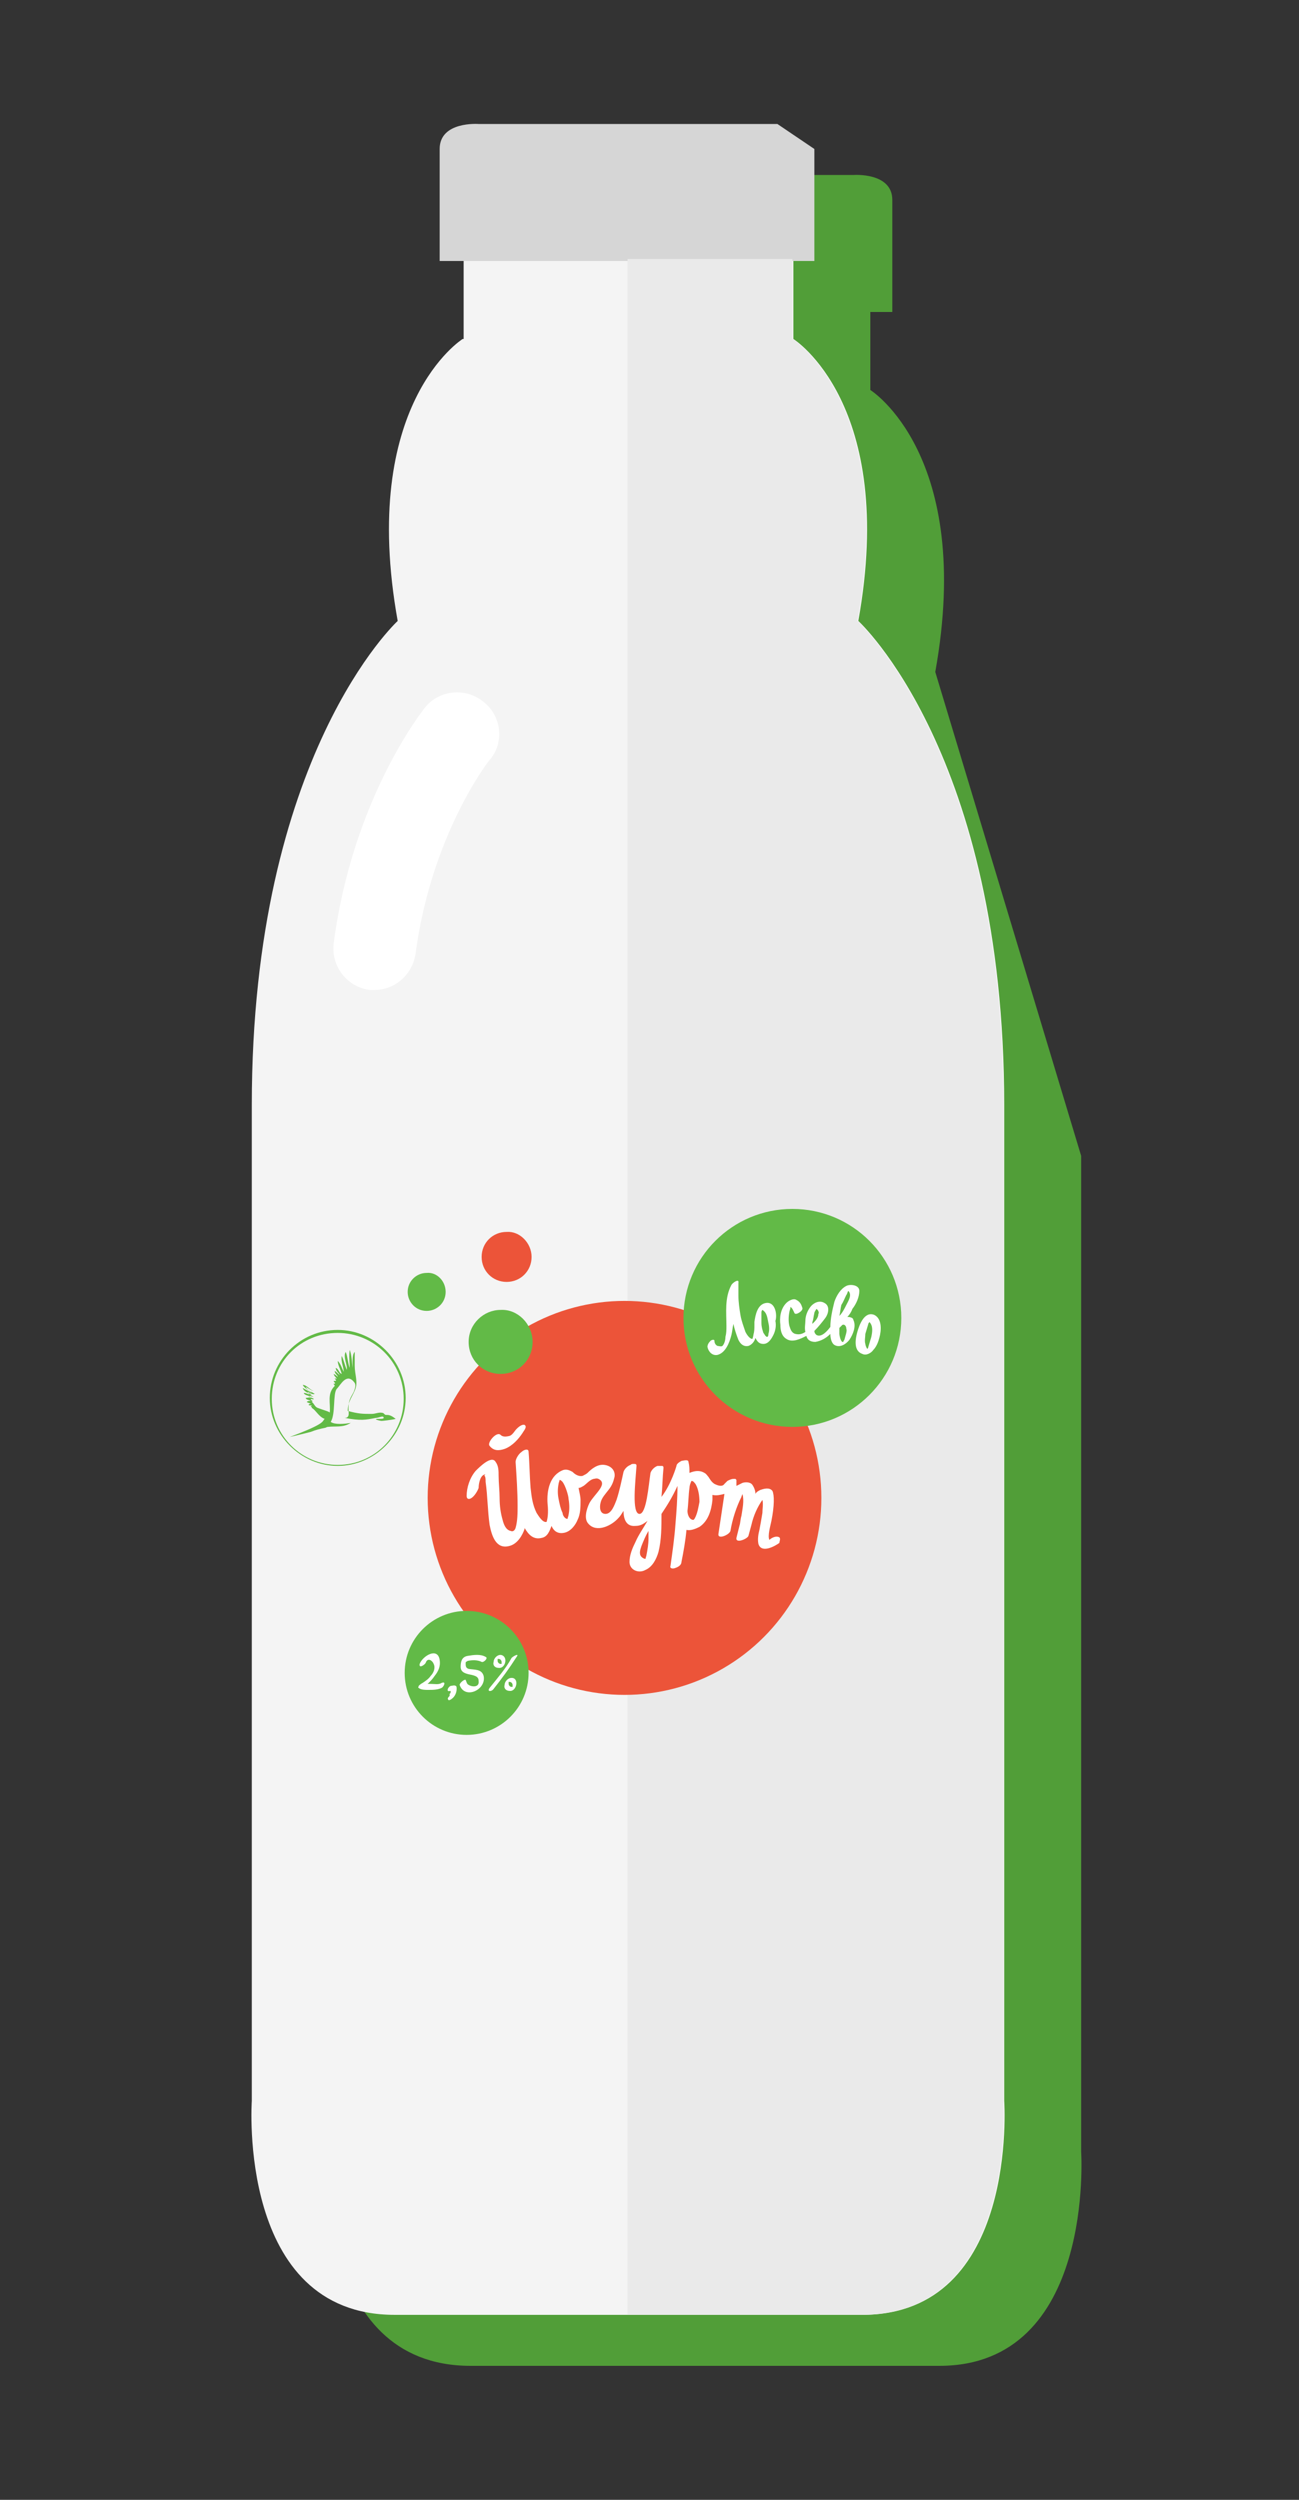 <svg xmlns="http://www.w3.org/2000/svg" viewBox="0 0 130 250"><rect x="0" y="0" width="130" height="250" fill="#333333" stroke="none"/><style>.st0{fill:#519E38;} .st1{fill:#F4F4F4;} .st2{fill:#D6D6D6;} .st3{fill:#EAEAEA;} .st4{fill:#FFFFFF;} .st5{fill:#EC5439;} .st6{fill:#62BA47;} .st7{fill-rule:evenodd;clip-rule:evenodd;fill:#EC5439;} .st8{fill-rule:evenodd;clip-rule:evenodd;fill:#62BA47;} .st9{fill:#62BA46;}</style><g id="butylka_2"><path class="st0" d="M108.2 215.2v-99.6L93.6 67.2C97.5 45.5 87.1 39 87.1 39v-7.8h2.2V20c0-2.8-3.9-2.5-3.9-2.5H55.6s-3.9-.3-3.9 2.5v11.2H54V39h-.1s-10.4 6.5-6.5 28.2c0 0-14.6 13.4-14.6 48.4v99.6s-1.5 21.4 14.3 21.4H94c15.6 0 14.2-21.4 14.2-21.4z"/><path class="st1" d="M100.5 210.1v-99.6c0-35.1-14.6-48.4-14.6-48.4 3.9-21.7-6.5-28.2-6.5-28.2v-8h-33v8h-.1s-10.4 6.5-6.5 28.2c0 0-14.6 13.4-14.6 48.4v99.6s-1.5 21.4 14.3 21.4h46.8c15.7 0 14.2-21.4 14.2-21.4z"/><path class="st2" d="M77.8 12.4H47.9s-3.9-.3-3.9 2.5v11.2h37.5V14.9l-3.7-2.5z"/><path class="st3" d="M100.4 210.1v-99.6c0-35.1-14.6-48.4-14.6-48.4 3.9-21.7-6.5-28.2-6.5-28.2v-8H62.8v205.6H86.2c15.7 0 14.2-21.4 14.2-21.4z"/><path class="st4" d="M37.5 99H37c-2.3-.3-3.9-2.4-3.6-4.7 1.9-14.4 8.8-23.1 9.1-23.5 1.4-1.8 4.1-2.1 5.9-.6 1.8 1.4 2.1 4.1.6 5.8-.1.1-5.8 7.4-7.4 19.3-.3 2.2-2.1 3.7-4.1 3.7z"/><g><circle class="st5" cx="62.5" cy="149.8" r="19.7"/><circle class="st6" cx="46.7" cy="167.3" r="6.2"/><path class="st4" d="M42.6 166.3c.2-.6.7-.2.8.1.2.4 0 .9-.3 1.2-.2.3-.5.5-.8.7-.2.1-.3.2-.4.3 0 .1-.1.2 0 .2.2.2.7.2.9.2.5 0 1 0 1.4-.2.2-.1.5-.7 0-.5-.3.2-.7.1-1.1.1-.2 0-.6 0-.7-.1v.2c-.2.3-.1.2.1.1.1-.1.3-.2.4-.3.2-.2.4-.4.6-.7.4-.5.6-1 .5-1.6-.2-1.3-1.7-.4-2 .4-.1.5.5.1.6-.1zM46 168.5c.5 1.5 2.7.5 2.4-.9-.2-.7-.9-.6-1.5-.7-.3-.1-.3-.3-.3-.6.1-.3.1-.3-.1-.1.1 0 .2 0 .3-.1.5-.1 1-.1 1.4.1.2.1.7-.4.4-.5-.5-.3-1.2-.2-1.8-.1-.6.1-.7.6-.7 1.1 0 .6.6.7 1.1.8.4.1.7.2.7.6.1.7-.7.6-1 .4-.2-.1-.2-.3-.3-.5-.1-.1-.6.3-.6.5zM51.2 165.8c-.6 1.1-1.4 2-2.2 3-.3.4.2.4.4.1.8-1 1.6-2.1 2.3-3.2.3-.4-.3-.1-.5.1zM50.1 165.5c-.4 0-.7.4-.7.7-.1.3.1.6.5.6.7.1 1-1.2.2-1.3-.2 0-.5.4-.2.4.2 0 .3.2.3.3v.2c0 .1 0 0 0 0h-.1c-.2 0-.3-.2-.3-.3v-.2h.1c.1 0 .4-.4.2-.4zM51.2 167.8c-.4 0-.7.4-.7.7-.1.3.1.6.5.6.7.1 1-1.3.2-1.3-.2 0-.5.4-.2.4.2 0 .3.2.3.3v.2c0 .1 0 0 0 0h-.1c-.2 0-.3-.2-.3-.3v-.2h.1c.1 0 .4-.4.2-.4zM45.2 169.9c.3-.2.5-.6.5-1 0-.1 0-.3-.1-.3-.1-.1-.4 0-.5 0-.2.1-.3.3-.3.4 0 .2.2.1.3.1v.1c0 .1 0 .1-.1.2v.2c.1-.1 0 0 0 0-.1.1-.3.3-.1.4-.1.1.2 0 .3-.1z"/><path class="st7" d="M53.2 125.7c0 1.4-1.1 2.5-2.5 2.5s-2.5-1.1-2.5-2.5 1.1-2.5 2.5-2.5c1.3-.1 2.5 1.1 2.5 2.5z"/><path class="st8" d="M53.3 134.2c0 1.8-1.4 3.2-3.2 3.2-1.8 0-3.2-1.4-3.2-3.2 0-1.8 1.5-3.2 3.2-3.2 1.7-.1 3.2 1.4 3.2 3.2zM44.6 129.2c0 1.1-.9 1.9-1.9 1.9-1.1 0-1.9-.9-1.9-1.9 0-1.1.9-1.9 1.9-1.9 1-.1 1.9.8 1.9 1.9z"/><g><circle class="st6" cx="79.3" cy="131.8" r="10.9"/><path class="st4" d="M76.7 130.3c-.9.1-1.1 1.2-1.2 1.9v.3c0 .4 0 .6-.1 1 0 .1-.1.4-.1.4-.3 0-.6-.5-.7-.7-.2-.6-.4-1.1-.5-1.7-.1-.6-.2-1.3-.2-1.9v-.8-.3-.2c.1-.5-.6 0-.7.2-.7 1.3-.5 2.8-.5 4.1 0 .4 0 .7-.1 1.1 0 .3-.1.7-.3.9-.1.1-.4 0-.5 0-.2-.1-.3-.3-.3-.5s-.3-.1-.4 0c-.2.2-.3.4-.3.6.1.5.5.9 1 .8.8-.2 1.2-1.2 1.4-2 .1-.4.1-.7.2-1.1.1.5.3 1.1.5 1.6.2.4.5.7 1 .6.3-.1.6-.4.7-.8.2.4.4.6.8.6.5 0 .8-.5 1-.9.2-.4.3-.9.2-1.4.2-.6 0-1.9-.9-1.8zm.2 3.1c0 .1 0 .2-.1.3-.2 0-.3-.3-.4-.4-.1-.3-.2-.6-.2-1v-1c0-.1 0-.2.1-.3.5.3.5.9.6 1.3.1.4.1.8 0 1.1zM87.5 131.5c-1-.4-1.5 1-1.7 1.7-.2.7-.4 1.9.5 2.2.4.2.9-.1 1.1-.4.3-.3.5-.8.6-1.2.2-.7.3-1.9-.5-2.3zm-.6 3.2c0 .1-.1.2-.1.2-.1-.1-.2-.4-.2-.5-.1-.3 0-.7 0-1 .1-.3.2-.7.3-1 0-.1.1-.1.1-.2.4.4.3 1 .2 1.5-.1.3-.2.7-.3 1zM84.8 131.7c.2-.2.4-.5.5-.8.4-.5.7-1.2.7-1.8 0-.6-.9-.7-1.3-.5-.6.3-1 1-1.2 1.6-.2.8-.4 1.7-.4 2.5-.3.4-.9 1.1-1.4.8-.1-.1-.2-.2-.2-.4.4-.4.8-.9 1.1-1.3.3-.4.5-1.2-.1-1.5-.5-.3-1.1 0-1.4.4-.3.4-.5.9-.5 1.4 0 .3-.1.7 0 1.1-.3.2-.6.3-1 .2-.4-.1-.5-.5-.6-.8-.1-.4-.1-.9 0-1.4 0-.1.1-.3.1-.4v-.1c.2.1.3.4.4.6.1.3.9-.2.8-.5-.1-.3-.2-.6-.6-.8-.3-.2-.8.1-1 .3-.6.6-.7 1.5-.6 2.2 0 .5.1 1.1.6 1.4.6.4 1.4 0 2-.3.1.4.4.6.9.6.6-.1 1.1-.4 1.5-.8 0 .4.1.9.4 1.1.5.3 1.1 0 1.5-.5.4-.6.7-1.4.4-2 0-.2-.3-.3-.6-.3zm-3.3-.4c0-.1.1-.2.2-.4.2.1.3.4.2.5 0 .4-.3.7-.6 1v-.2c.1-.2.1-.5.2-.9zm3.2-1.8c.1-.1.1-.3.2-.4.4.4 0 1-.2 1.4-.2.4-.4.8-.7 1.1.1-.4.1-.7.2-1.1.2-.3.3-.6.5-1zm-.2 4.5s-.1.1-.1.2h-.1c-.2-.1-.3-.7-.3-.8v-.6l.3-.3c.2-.1.4.1.4.4.1.2-.1.7-.2 1.1z"/></g><g><path class="st4" d="M77.9 153.7c-.3-.1-.7.1-.9.3-.2-.4.1-1.4.2-1.9.3-1.5.3-2.6.1-3-.3-.4-.9-.2-1.2-.1-.2.1-.4.2-.5.4 0-.3-.1-.6-.3-.9-.2-.3-.7-.3-1-.2l-.6.3v-.4-.2l-.1-.1h-.2c-.2 0-.4.1-.6.2l-.3.3c-.2.3-.6.2-1 0-.3-.2-.4-.4-.6-.7-.1-.1-.2-.3-.4-.4-.5-.3-1-.2-1.5 0 0-.4 0-.7-.1-1.1 0-.3-.6-.1-.7-.1-.2.1-.5.3-.5.5 0 0-.5 1.8-1.5 3.1.1-1 .1-1.9.2-2.9 0-.2-.1-.2-.2-.2h-.4c-.3.1-.6.4-.7.7-.2 1.3-.4 4.1-1.1 4.1-.8 0-.4-3.3-.3-4.8 0-.2-.1-.2-.3-.2-.1 0-.2 0-.3.1-.3.1-.6.4-.7.7-.2.9-.4 1.9-.7 2.8-.2.5-.5 1.4-1.1 1.4-.6 0-.6-.7-.5-1.1.1-.5.5-.9.8-1.3.4-.5.5-.9.6-1.3.1-.6-.3-1.1-1-1.2-.7-.1-1.3.4-1.7.8-.1.1-.3.2-.5.3-.5.1-.9-.3-1-.4-.2-.1-.5-.3-.9-.2-1.4.5-1.7 2.1-1.6 3.4.1.9 0 1.5-.1 1.8-.4.1-.8-.6-1-.9-.4-.8-.5-1.6-.6-2.5-.1-1.2-.1-2.4-.2-3.6 0-.4-.5-.2-.7 0-.3.2-.6.7-.6 1 .1 1.5.2 3 .2 4.4 0 .7 0 1.5-.2 2.2-.1.3-.3.4-.5.3-.5-.1-.7-.7-.8-1.1-.2-.7-.3-1.4-.3-2.2 0-.7-.1-1.5-.1-2.2 0-.5 0-1-.3-1.4-.4-.7-1.6.5-2 .9-.6.7-.9 1.7-.9 2.5 0 .3.2.4.5.2s.6-.7.7-1c0-.3.1-1.1.5-1.3s0 0 .1.1.1.4.1.6c.2 1.4.2 2.9.4 4.3.2 1 .6 2.5 2 2.1.8-.2 1.3-1.1 1.5-1.7v-.1c.4.7.9 1.2 1.7 1 .6-.1.8-.7 1-1.2.2.5.6.8 1.2.7.7-.1 1.2-.8 1.4-1.3.3-.6.3-1.3.3-2 0-.3-.1-.7-.2-1.2.2 0 .3-.1.5-.2.3-.2.6-.6 1-.7.1 0 .3-.1.5 0 1 .5-.4 1.5-.9 2.4-.3.6-.6 1.6-.1 2.1.8.9 2.3.2 3-.6.2-.2.3-.4.5-.7 0 .7.2 1.6 1.2 1.5.5 0 .8-.2 1.2-.5-.4.7-.9 1.4-1.2 2.1-.3.6-.6 1.3-.6 2 0 .8.9 1.2 1.6.8.7-.3 1.1-1.1 1.3-1.8.3-1.2.3-2.5.3-3.8.6-.9 1.1-1.7 1.6-2.8 0 1.3-.1 2.6-.2 3.8-.1 1.4-.3 2.8-.5 4.2-.1.3.3.3.5.2.3-.1.6-.3.6-.6.2-1 .4-2.1.5-3.2.4.1.9-.1 1.3-.3.9-.6 1.2-1.7 1.3-2.7v-.5c.4.1.8 0 1.2-.1-.2 1.3-.4 2.7-.6 4-.1.6 1.1.1 1.2-.3.2-1.2.6-2.4 1.1-3.4 0-.1.1-.2.1-.3.2.7 0 1.5-.1 2.2-.1.3-.1.7-.2 1l-.3 1.2c-.1.6 1.1.1 1.2-.2.1-.4.2-.7.3-1.1.2-.9.6-1.8 1.1-2.5.1.4 0 .9 0 1.3-.1.6-.2 1.2-.3 1.7-.1.4-.2.9-.1 1.4.3 1 1.7.2 2.1-.1 0-.2.2-.5-.1-.6zm-21-2.2c0 .1-.1.3-.1.4-.3 0-.5-.4-.5-.6-.2-.4-.3-.9-.4-1.4-.1-.5-.1-1 0-1.5 0-.1.1-.3.1-.4.1 0 .2.1.3.2.3.4.6 1.4.6 1.7.1.6.1 1.1 0 1.6zm8 2.4c0 .5-.1 1.1-.2 1.6 0 .1-.1.3-.1.4 0 0-.2 0-.4-.2-.3-.3-.1-.8 0-1.1.2-.5.4-1 .7-1.5v.8zm4.6-2s-.1 0 0 0l-.1.1c-.4 0-.6-.5-.6-.9.1-.8.1-1.6.2-2.3 0-.2.1-.5.2-.7.2 0 .3.2.4.3.3.5.4 1.2.4 1.8-.1.5-.2 1.2-.5 1.7zM50.5 144.9c.8-.3 1.4-1 1.8-1.6.1-.2.5-.6.2-.8-.3-.1-.7.3-.8.4-.2.2-.4.6-.7.7-.4.1-.7.1-.9-.1-.4-.4-1.4.8-1.1 1.1.4.5.9.5 1.5.3z"/></g><g><path class="st9" d="M38.6 141.5c-.1 0-.2-.2-.3-.2-.4-.1-.7.1-1.1.1-.9 0-1.3 0-2.4-.3 0-1 .6-1.6.8-2.3.2-.7-.1-1.4-.1-2.2v-1.4c-.3.3-.2 1.2-.2 1.6-.1-.6-.1-1.3-.3-1.8-.1.6 0 1.3 0 1.8-.2-.5-.2-1.1-.4-1.6-.3.5.2 1.3.1 1.8-.2-.5-.3-1-.5-1.4-.1.6.2 1.1.2 1.6-.2-.4-.3-.8-.6-1.1 0 .4.3.9.4 1.3-.3-.1-.3-.5-.6-.6 0 .3.3.5.4.7-.2-.1-.3-.3-.5-.4 0 .3.3.4.3.6-.1-.1-.2-.2-.4-.3 0 .2.3.4.3.5 0 0-.2-.1-.2 0 0 0 .2.1.1.2h-.2c0 .2.2.1.1.3-.1 0-.1-.1-.1 0s.1.1.1.2c-.8.8-.4 1.7-.5 2.7.1-.1-.7-.3-1.2-.5-.3-.1-.4-.5-.6-.6 0-.1.1 0 .1-.1-.1 0-.2-.1-.2-.2.1 0 .3.1.3 0-.1-.1-.5-.2-.5-.3.2 0 .4.1.5.1-.2-.1-.6-.3-.6-.5.2.1.5.3.7.2-.3-.2-.8-.4-.9-.7.2.1.6.4.8.4-.4-.1-.7-.6-1.1-.6.2.4.8.6.9.8-.3-.2-.6-.3-.9-.5.1.4.6.5.9.7-.3 0-.5-.2-.8-.2.1.3.6.2.7.5-.1-.1-.3 0-.5 0 0 .2.4.2.5.3-.2 0-.3 0-.4.1.1.1.3.1.4.2-.1 0-.2 0-.2.1s.3 0 .3.1c-.1 0-.1.1-.1.1h.2c-.1 0-.1 0-.1.1.4.2.7.9 1.3 1.1-.3.2.3.4-3.5 1.8.1 0 1.7-.4 2.1-.5.5-.2.9-.3 1.4-.4.1 0 .2-.1.3-.1.8-.1 1.5.1 2.3-.4-.6.1-1.6.2-2-.1.5-.8.2-2.8.6-3.3.4-.4 1-1.7 1.8-.6.1.2.1.4-.1.9-.3.6-.6.8-.5 2.1 0 .2 0 .5-.4.5 1.6.3 2.1.2 3.1 0 .3 0 .8-.3.8 0 0 .1-.3.1-.6.1-.5 0 .2.2.4.2.1 0 1-.1 1.4-.2-.5-.4-.7-.4-1-.4z"/><path class="st9" d="M33.8 133c-3.8 0-6.8 3.1-6.8 6.8s3.1 6.8 6.8 6.8 6.8-3.1 6.8-6.8-3.1-6.8-6.8-6.8m0 .3c3.6 0 6.6 2.9 6.6 6.6 0 3.6-2.9 6.6-6.6 6.6-3.6 0-6.6-2.9-6.6-6.6 0-3.7 2.9-6.6 6.6-6.6"/></g></g></g></svg>